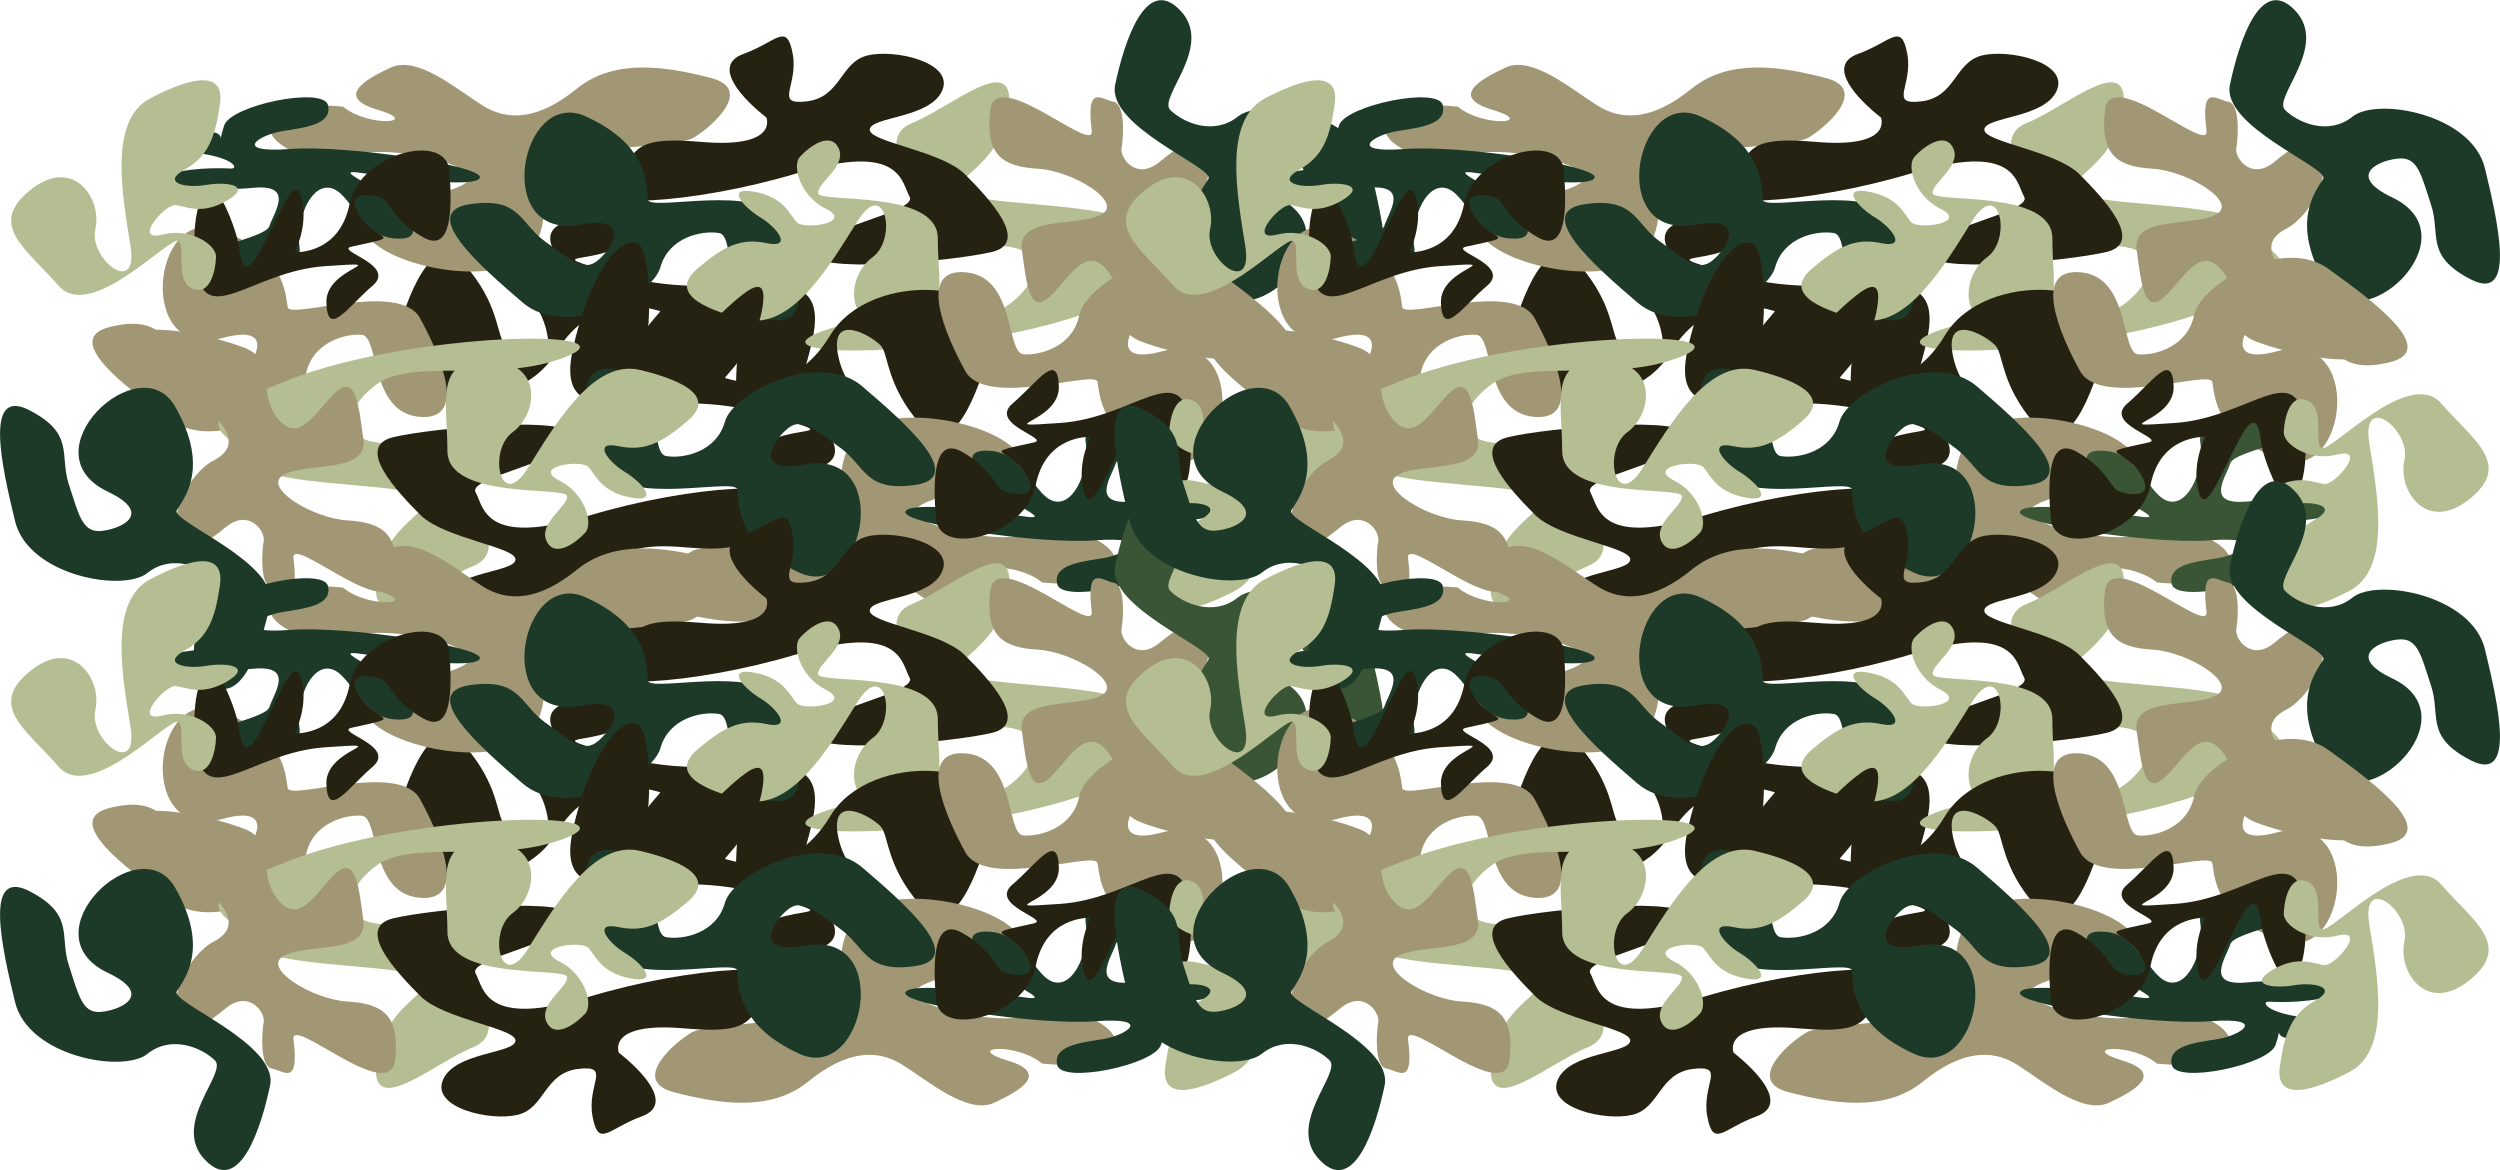 <?xml version="1.0" encoding="utf-8"?>
<!-- Generator: Adobe Illustrator 22.1.0, SVG Export Plug-In . SVG Version: 6.00 Build 0)  -->
<svg version="1.1" id="Layer_1" xmlns="http://www.w3.org/2000/svg" xmlns:xlink="http://www.w3.org/1999/xlink" x="0px" y="0px"
	 viewBox="0 0 1216.4 569.4" style="enable-background:new 0 0 1216.4 569.4;" xml:space="preserve">
<style type="text/css">
	.st0{fill:#262212;}
	.st1{fill:#B5BD92;}
	.st2{fill:#A19775;}
	.st3{fill:#1D3A28;}
	.st4{fill:#395535;}
</style>
<path id="XMLID_38_" class="st0" d="M279.6,141.1c13.7,1.8-27.7-24.5-4.9-33c22.8-8.6,45.7-26.1,37.1,0c-8.6,26.1-62,10.6-8.6,26.1
	s103.1-15.1,91.7,33c-11.4,48.1-30.2,56.7-33.8,46.1c-3.7-10.6-3.2-30.4-2.4-38s10.2-34.6-13.5-13.4s-45.3,47.7-42.4,25.3
	c2.9-22.4,20-35.9,18.3-35.9s-31.1-12.3-51,20.8c-19.9,33-86.8,26.5-79.1-2.1c7.7-28.5,19.6-59.1,35.5-40.8
	c15.9,18.3,15.2,33,18.6,37.5c3.4,4.5,26.2,18.3,20.9-5.3C260.8,137.9,236.8,135.4,279.6,141.1z"/>
<path id="XMLID_19_" class="st1" d="M443.7,99.5c6.1-3.5-19.8-31.5,0-39.6c19.8-8,51.3-36.5,47-6.2c-4.3,30.3-37.1,35.9-19.2,41.4
	c17.9,5.6,76.7,3.7,82.2,16.7c5.6,13,38.3,16.1-21,39c-59.4,22.9-167.6,24.8-134.8,11.2s74.8-0.6,92.7-13.6
	c17.9-13,20.4-33.1-17.3-28C435.7,125.5,397.9,125.5,443.7,99.5z"/>
<path id="XMLID_41_" class="st2" d="M108.5,164.4c-42.7,11.6-34.7-64.4-2-52.7s32.3,31.8,33.5,37.8c1.2,6,54.2-13,64.3,5.2
	c10.1,18.3,23.7,50.4-0.4,48.1c-24.1-2.3-19.3-39.3-27.9-39.9c-8.6-0.7-24.2,4.1-27.1,19c-2.9,14.9-43.2,38.7-65.4,22.6
	c-22.2-16-54.2-39.7-29.7-45.5c24.4-5.8,25.2,7.1,38.1,14.9c12.9,7.8,19.9,13.4,26.2,7.4C124.4,175.3,133.9,157.5,108.5,164.4z"/>
<path id="XMLID_15_" class="st2" d="M166.9,51.9c0,0-33.3-4-35.6,8.6C129,73.2,161.7,82.3,172.6,76c10.9-6.3,57.5,2.9,55.8,10.9
	c-1.7,8-62.1,14.9-48.6,29.3c13.5,14.4,58.9,22.4,75,9.2c16.1-13.2,8-41.4,8-46.6c0-5.2,66.7-7.5,74.1-11.5c7.5-4,31-23.6,9.2-29.3
	c-21.8-5.7-47.1-9.8-65.5,5.2c-18.4,14.9-33.3,16.1-46,8c-12.6-8-31.6-24.2-44.3-18.4c-12.6,5.8-27.6,14.4-6.3,20.7
	S179.5,62.2,166.9,51.9z"/>
<path id="XMLID_14_" class="st3" d="M86.8,73.7c-5.4-0.2-26.1-6.3-19.2-10.8c6.9-4.5,33.3,0.3,37.6,1.8c4.2,1.5,0.6,6.2,3.9-3.7
	s48.4-19.1,50.5-9.8c2.1,9.3-10.8,10.8-22.2,12.6c-11.4,1.8-24.9,10.8,3.6,8.7c28.5-2.1,93.4,8.1,92.5,13.8
	c-0.9,5.7-43.3,0-57.4-2.1c-14.1-2.1,1.8,3.6,12.9,12.6c11.1,9,19,20.7,2.6,19.2c-16.4-1.5-21.2-23-31.1-24.6
	c-9.9-1.6-16.8,16.8-14.7,29.4c2.1,12.6-42.4,19.5-48.4,9.6c-6-9.9,31.5-13.8,33.7-20.4c2.1-6.6,12.6-20.6-8.1-18.6
	c-20.7,2-52.9-1-43.3-5.5c9.6-4.5,27.3-4.2,32.4-3.9C117.2,82.4,113,74.9,86.8,73.7z"/>
<path id="XMLID_17_" class="st2" d="M531.2,63.6c1.6,12.2-46.9-32.1-49.4-10c-2.6,22.1,6.3,27.5,23.2,28.5c17,1,42.4,16.5,30.6,22.4
	s-40.6,0.5-38.4,17c2.2,16.6,3.7,30.9,12.7,23.6c9-7.4,17.7-26.9,28.7-13.7c11,13.3,0.3,28.4,16.5,34.7c16.2,6.3,49.5,12.9,52.8,5.5
	c3.3-7.4-36.9-37.3-39.9-40.6c-3-3.3-11.1-12.9,1.8-19.6c12.9-6.6,24.7-31,14-35.4c-10.7-4.4-8.9-5.9-19.9,3
	c-11.1,8.9-19.1-2.2-18.2-7s2-21.4-3.9-22.5C536,48.5,528.3,40.4,531.2,63.6z"/>
<path id="XMLID_16_" class="st0" d="M372.9,57.2c-11.1-8.7-27.2-25.2-11.1-31c16.1-5.8,21-15.7,23.9,0c2.9,15.7-9.5,25.1,7,23.1
	c16.5-2.1,16.1-19,29.3-22.3s42.2,3.3,36.5,16.9c-5.6,13.6-34.5,12.8-35.3,19c-0.8,6.2,34.6,10.3,46.2,21.8
	c11.5,11.5,32.2,33.4,13.2,37.9c-19,4.5-89,11.1-87.8,0c1.2-11.1,51.9-19.4,47.8-26.8c-4.1-7.4-4.1-26.8-54.8-11.5
	c-50.7,15.3-107.2,18.1-91.5,4.9c15.7-13.2,6.2-23.5,44.5-20.2C379.1,72.4,372.9,57.2,372.9,57.2z"/>
<path id="XMLID_20_" class="st3" d="M282.5,109.3c-43.5,8-29.3-67,2.4-52.7c31.6,14.3,29.6,34.4,30.3,40.5
	c0.7,6.1,55.1-8.5,63.6,10.5c8.5,19.1,19.4,52.2-4.4,47.9c-23.8-4.3-16-40.7-24.5-42.1c-8.5-1.4-24.5,2-28.6,16.7
	c-4.1,14.6-46.3,35-67,17.1c-20.8-17.8-50.7-44-25.9-47.8s24.5,9.2,36.7,18c12.2,8.8,18.7,15,25.5,9.5
	C297.5,121.6,308.4,104.5,282.5,109.3z"/>
<path id="XMLID_42_" class="st3" d="M621.6,96.1c40,19-15.5,71.5-32.8,41.4c-17.3-30.1-3.9-45.2-0.8-50.5c3-5.4-49.7-25.4-45.4-45.8
	c4.3-20.4,14.8-53.7,31.6-36.2c16.8,17.4-10.9,42.4-4.8,48.5c6.1,6.1,21.1,12.7,32.9,3.2c11.9-9.5,58-1.3,64.4,25.3
	c6.4,26.6,15.3,65.4-7,53.9c-22.3-11.5-14.5-21.8-19.2-36.1c-4.7-14.3-6.4-23.1-15.1-22.7S597.9,84.8,621.6,96.1z"/>
<path id="XMLID_21_" class="st0" d="M171.1,120c-8.7,1.9,22.2,8.8,10.2,19c-12,10.2-22,25.9-22.5,8.2c-0.5-17.7,35.3-20.1-0.5-17.7
	c-35.8,2.3-59.3,31.8-62.9,0.1s5.9-41,10.4-35.4c4.6,5.6,8.6,17.7,9.8,22.5c1.2,4.8,1.4,23.2,11.1,5.1c9.7-18.1,17-38.9,20.2-24.7
	c3.2,14.2-4.2,26.2-3.2,25.8c1-0.4,21.6,0.6,26.4-23.8c4.8-24.4,46.9-35.2,48.5-16.1c1.6,19,1.1,40.2-12.6,32.5
	c-13.7-7.6-16.5-16.7-19.6-18.7c-3-2-19.9-5.4-11.5,7.8C183.2,117.9,198.3,114.1,171.1,120z"/>
<path id="XMLID_18_" class="st1" d="M79.2,114.1c13.2-3.4,26,4.8,25.9,10.8c-0.1,6-2.7,19.5-11.5,15.5c-8.8-3.9-3-20.1-6.8-23.1
	c-3.8-3-42.6,39.8-58.3,21.7c-15.7-18-34.8-29.6-13.8-46.5s35.1,4.3,31.7,18.9s21.1,33.5,17.1,8.3c-4-25.1-10.8-61.2,9.7-71.9
	c20.6-10.8,36.2-13.5,33.8,3c-2.4,16.6-5.9,25.4-17.3,31.8c-11.4,6.4,0.8,9.1,10.5,7.4c9.7-1.7,23,0,10.4,7.5
	c-12.6,7.4-20.2,2.8-25.2,2.3C80.5,99.1,63.9,118,79.2,114.1z"/>
<path id="XMLID_35_" class="st1" d="M401.7,101.5c-12.2-6.1-16.5-20.7-12.5-25.2c4-4.5,14.8-12.9,18.9-4.1c4,8.8-10.9,17.1-10,21.9
	c0.9,4.8,58.2-2,58.2,21.9s6.8,45.1-20.2,44.1c-27-1-23.6-26.3-11.5-35c12.1-8.8,6.1-39.1-7.4-17.5c-13.5,21.6-32,53.2-54.6,47.8
	c-22.6-5.4-36.2-13.5-23.5-24.5c12.7-10.9,21.1-15.3,33.9-12.6c12.8,2.7,5.4-7.4-3-12.5c-8.4-5.1-17.3-15.2-2.9-12.5
	c14.4,2.7,17.1,11.1,20.5,14.8C390.9,111.9,415.8,108.5,401.7,101.5z"/>
<path id="XMLID_96_" class="st0" d="M394.4,194.2c-13.7-1.8,27.7,24.5,4.9,33c-22.8,8.6-45.7,26.1-37.1,0c8.6-26.1,62-10.6,8.6-26.1
	c-53.4-15.5-103.1,15.1-91.7-33c11.4-48.1,30.2-56.7,33.8-46.1c3.7,10.6,3.2,30.4,2.4,38c-0.8,7.6-10.2,34.6,13.5,13.4
	c23.6-21.2,45.3-47.7,42.4-25.3c-2.9,22.4-20,35.9-18.3,35.9c1.6,0,31.1,12.3,51-20.8c19.9-33,86.8-26.5,79.1,2.1
	c-7.7,28.5-19.6,59.1-35.5,40.8c-15.9-18.3-15.2-33-18.6-37.5c-3.4-4.5-26.2-18.3-20.9,5.3C413.2,197.5,437.2,199.9,394.4,194.2z"/>
<path id="XMLID_93_" class="st1" d="M230.3,235.8c-6.1,3.5,19.8,31.5,0,39.6c-19.8,8-51.3,36.5-47,6.2c4.3-30.3,37.1-35.9,19.2-41.4
	c-17.9-5.6-76.7-3.7-82.2-16.7c-5.6-13-38.3-16.1,21-39c59.4-22.9,167.6-24.8,134.8-11.2s-74.8,0.6-92.7,13.6
	c-17.9,13-20.4,33.1,17.3,28C238.4,209.9,276.1,209.9,230.3,235.8z"/>
<path id="XMLID_90_" class="st2" d="M565.5,170.9c42.7-11.6,34.7,64.4,2,52.7c-32.7-11.6-32.3-31.8-33.5-37.8
	c-1.2-6-54.2,13-64.3-5.2c-10.1-18.3-23.7-50.4,0.4-48.1c24.1,2.3,19.3,39.3,27.9,39.9s24.2-4.1,27.1-19
	c2.9-14.9,43.2-38.7,65.4-22.6c22.2,16,54.2,39.7,29.7,45.5c-24.4,5.8-25.2-7.1-38.1-14.9c-12.9-7.8-19.9-13.4-26.2-7.4
	C549.6,160,540.1,177.8,565.5,170.9z"/>
<path id="XMLID_87_" class="st2" d="M507.1,283.4c0,0,33.3,4,35.6-8.6c2.3-12.6-30.5-21.8-41.4-15.5c-10.9,6.3-57.5-2.9-55.8-10.9
	c1.7-8,62.1-14.9,48.6-29.3c-13.5-14.4-58.9-22.4-75-9.2c-16.1,13.2-8,41.4-8,46.6c0,5.2-66.7,7.5-74.1,11.5
	c-7.5,4-31,23.6-9.2,29.3c21.8,5.7,47.1,9.8,65.5-5.2c18.4-14.9,33.3-16.1,46-8c12.6,8,31.6,24.2,44.3,18.4
	c12.6-5.8,27.6-14.4,6.3-20.7C468.6,275.4,494.5,273.1,507.1,283.4z"/>
<path id="XMLID_84_" class="st3" d="M587.2,261.7c5.4,0.2,26.1,6.3,19.2,10.8c-6.9,4.5-33.4-0.3-37.6-1.8c-4.2-1.5-0.6-6.1-3.9,3.7
	c-3.3,9.8-48.4,19.1-50.5,9.8c-2.1-9.3,10.8-10.8,22.2-12.6s24.9-10.8-3.6-8.7c-28.5,2.1-93.4-8.1-92.5-13.8
	c0.9-5.7,43.3,0,57.4,2.1c14.1,2.1-1.8-3.6-12.9-12.6c-11.1-9-19-20.7-2.6-19.2c16.4,1.5,21.2,23,31.1,24.6
	c9.9,1.6,16.8-16.8,14.7-29.4c-2.1-12.6,42.4-19.5,48.4-9.6c6,9.9-31.5,13.8-33.7,20.4c-2.1,6.6-12.6,20.6,8.1,18.6
	c20.7-2,52.9,1,43.3,5.5c-9.6,4.5-27.3,4.2-32.4,3.9C556.8,252.9,561,260.4,587.2,261.7z"/>
<path id="XMLID_81_" class="st2" d="M142.8,271.7c-1.6-12.2,46.9,32.1,49.4,10c2.6-22.1-6.3-27.5-23.2-28.5
	c-17-1-42.4-16.5-30.6-22.4c11.8-5.9,40.6-0.5,38.4-17c-2.2-16.6-3.7-30.9-12.7-23.6c-9,7.4-17.7,26.9-28.7,13.7
	s-0.3-28.4-16.5-34.7c-16.2-6.3-49.5-12.9-52.8-5.5c-3.3,7.4,36.9,37.3,39.9,40.6c3,3.3,11.1,12.9-1.8,19.6
	c-12.9,6.6-24.7,31-14,35.4c10.7,4.4,8.9,5.9,19.9-3c11.1-8.9,19.1,2.2,18.2,7c-0.9,4.8-2,21.4,3.9,22.5
	C138,286.8,145.7,295,142.8,271.7z"/>
<path id="XMLID_78_" class="st0" d="M301.1,278.1c11.1,8.7,27.2,25.2,11.1,31c-16.1,5.8-21,15.7-23.9,0c-2.9-15.7,9.5-25.1-7-23.1
	s-16.1,19-29.3,22.3c-13.2,3.3-42.2-3.3-36.5-16.9c5.6-13.6,34.5-12.8,35.3-19c0.8-6.2-34.6-10.3-46.2-21.8
	c-11.5-11.5-32.2-33.4-13.2-37.9c19-4.5,89-11.1,87.8,0c-1.2,11.1-51.9,19.4-47.8,26.8c4.1,7.4,4.1,26.8,54.8,11.5
	c50.7-15.3,107.2-18.1,91.5-4.9c-15.7,13.2-6.2,23.5-44.5,20.2C294.9,262.9,301.1,278.1,301.1,278.1z"/>
<path id="XMLID_75_" class="st3" d="M391.5,226c43.5-8,29.3,67-2.4,52.7c-31.6-14.3-29.6-34.4-30.3-40.5
	c-0.7-6.1-55.1,8.5-63.6-10.5c-8.5-19.1-19.4-52.2,4.4-47.9c23.8,4.3,16,40.7,24.5,42.1c8.5,1.4,24.5-2,28.6-16.7
	c4.1-14.6,46.3-35,67-17.1c20.8,17.8,50.7,44,25.9,47.8c-24.8,3.7-24.5-9.2-36.7-18c-12.2-8.8-18.7-15-25.5-9.5
	C376.5,213.8,365.6,230.8,391.5,226z"/>
<path id="XMLID_72_" class="st3" d="M52.4,239.2c-40-19,15.5-71.5,32.8-41.4c17.3,30.1,3.9,45.2,0.8,50.5
	c-3,5.4,49.7,25.4,45.4,45.8c-4.3,20.4-14.8,53.7-31.6,36.2C83,313,110.7,288.1,104.6,282c-6.1-6.1-21.1-12.7-32.9-3.2
	c-11.9,9.5-58,1.3-64.4-25.3c-6.4-26.6-15.3-65.4,7-53.9c22.3,11.5,14.5,21.8,19.2,36.1c4.7,14.3,6.4,23.1,15.1,22.7
	C57.3,257.9,76.1,250.5,52.4,239.2z"/>
<path id="XMLID_66_" class="st0" d="M502.9,215.3c8.7-1.9-22.2-8.8-10.2-19c12-10.2,22-25.9,22.5-8.2s-35.3,20.1,0.5,17.7
	c35.8-2.3,59.3-31.8,62.9-0.1c3.6,31.7-5.9,41-10.4,35.4c-4.6-5.6-8.6-17.7-9.8-22.5c-1.2-4.8-1.4-23.2-11.1-5.1
	c-9.7,18.1-17,38.9-20.2,24.7c-3.2-14.2,4.2-26.2,3.2-25.8c-1,0.4-21.6-0.6-26.4,23.8c-4.8,24.4-46.9,35.2-48.5,16.1
	c-1.6-19-1.1-40.2,12.6-32.5c13.7,7.6,16.5,16.7,19.6,18.7c3,2,19.9,5.4,11.5-7.8C490.8,217.4,475.7,221.3,502.9,215.3z"/>
<path id="XMLID_57_" class="st1" d="M594.8,221.2c-13.2,3.4-26-4.8-25.9-10.8c0.1-6,2.7-19.5,11.5-15.5c8.8,3.9,3,20.1,6.8,23.1
	c3.8,3,42.6-39.8,58.3-21.7c15.7,18,34.8,29.6,13.8,46.5s-35.1-4.3-31.7-18.9c3.4-14.6-21.1-33.5-17.1-8.3
	c4,25.1,10.8,61.2-9.7,71.9c-20.6,10.8-36.2,13.5-33.8-3c2.4-16.6,5.9-25.4,17.3-31.8c11.4-6.4-0.8-9.1-10.5-7.4
	c-9.7,1.7-23,0-10.4-7.5c12.6-7.4,20.2-2.8,25.2-2.3C593.5,236.2,610.1,217.3,594.8,221.2z"/>
<path id="XMLID_43_" class="st1" d="M272.3,233.9c12.2,6.1,16.5,20.7,12.5,25.2c-4,4.5-14.8,12.9-18.9,4.1c-4-8.8,10.9-17.1,10-21.9
	c-0.9-4.8-58.2,2-58.2-21.9s-6.8-45.1,20.2-44.1c27,1,23.6,26.3,11.5,35c-12.1,8.8-6.1,39.1,7.4,17.5c13.5-21.6,32-53.2,54.6-47.8
	c22.6,5.4,36.2,13.5,23.5,24.5c-12.7,10.9-21.1,15.3-33.9,12.6c-12.8-2.7-5.4,7.4,3,12.5c8.4,5.1,17.3,15.2,2.9,12.5
	c-14.4-2.7-17.1-11.1-20.5-14.8C283.1,223.4,258.2,226.8,272.3,233.9z"/>
<path id="XMLID_168_" class="st0" d="M279.6,375.2c13.7,1.8-27.7-24.5-4.9-33c22.8-8.6,45.7-26.1,37.1,0c-8.6,26.1-62,10.6-8.6,26.1
	c53.4,15.5,103.1-15.1,91.7,33c-11.4,48.1-30.2,56.7-33.8,46.1c-3.7-10.6-3.2-30.4-2.4-38c0.8-7.6,10.2-34.6-13.5-13.4
	c-23.6,21.2-45.3,47.7-42.4,25.3c2.9-22.4,20-35.9,18.3-35.9s-31.1-12.3-51,20.8c-19.9,33-86.8,26.5-79.1-2.1
	c7.7-28.5,19.6-59.1,35.5-40.8c15.9,18.3,15.2,33,18.6,37.5c3.4,4.5,26.2,18.3,20.9-5.3C260.8,371.9,236.8,369.5,279.6,375.2z"/>
<path id="XMLID_165_" class="st1" d="M443.7,333.5c6.1-3.5-19.8-31.5,0-39.6s51.3-36.5,47-6.2c-4.3,30.3-37.1,35.9-19.2,41.4
	c17.9,5.6,76.7,3.7,82.2,16.7s38.3,16.1-21,39c-59.4,22.9-167.6,24.8-134.8,11.2c32.8-13.6,74.8-0.6,92.7-13.6
	c17.9-13,20.4-33.1-17.3-28C435.7,359.5,397.9,359.5,443.7,333.5z"/>
<path id="XMLID_162_" class="st2" d="M108.5,398.4c-42.7,11.6-34.7-64.4-2-52.7s32.3,31.8,33.5,37.8c1.2,6,54.2-13,64.3,5.2
	c10.1,18.3,23.7,50.4-0.4,48.1c-24.1-2.3-19.3-39.3-27.9-39.9c-8.6-0.7-24.2,4.1-27.1,19c-2.9,14.9-43.2,38.7-65.4,22.6
	c-22.2-16-54.2-39.7-29.7-45.5c24.4-5.8,25.2,7.1,38.1,14.9c12.9,7.8,19.9,13.4,26.2,7.4C124.4,409.4,133.9,391.5,108.5,398.4z"/>
<path id="XMLID_159_" class="st2" d="M166.9,285.9c0,0-33.3-4-35.6,8.6c-2.3,12.6,30.5,21.8,41.4,15.5c10.9-6.3,57.5,2.9,55.8,10.9
	c-1.7,8-62.1,14.9-48.6,29.3c13.5,14.4,58.9,22.4,75,9.2c16.1-13.2,8-41.4,8-46.6c0-5.2,66.7-7.5,74.1-11.5c7.5-4,31-23.6,9.2-29.3
	c-21.8-5.7-47.1-9.8-65.5,5.2c-18.4,14.9-33.3,16.1-46,8c-12.6-8-31.6-24.2-44.3-18.4c-12.6,5.8-27.6,14.4-6.3,20.7
	C205.4,294,179.5,296.3,166.9,285.9z"/>
<path id="XMLID_156_" class="st3" d="M86.8,307.7c-5.4-0.2-26.1-6.3-19.2-10.8c6.9-4.5,33.3,0.3,37.6,1.8c4.2,1.5,0.6,6.2,3.9-3.7
	s48.4-19.1,50.5-9.8c2.1,9.3-10.8,10.8-22.2,12.6c-11.4,1.8-24.9,10.8,3.6,8.7c28.5-2.1,93.4,8.1,92.5,13.8
	c-0.9,5.7-43.3,0-57.4-2.1c-14.1-2.1,1.8,3.6,12.9,12.6c11.1,9,19,20.7,2.6,19.2c-16.4-1.5-21.2-23-31.1-24.6s-16.8,16.8-14.7,29.4
	c2.1,12.6-42.4,19.5-48.4,9.6c-6-9.9,31.5-13.8,33.7-20.4c2.1-6.6,12.6-20.6-8.1-18.6c-20.7,2-52.9-1-43.3-5.5
	c9.6-4.5,27.3-4.2,32.4-3.9C117.2,316.4,113,308.9,86.8,307.7z"/>
<path id="XMLID_153_" class="st2" d="M531.2,297.6c1.6,12.2-46.9-32.1-49.4-10c-2.6,22.1,6.3,27.5,23.2,28.5
	c17,1,42.4,16.5,30.6,22.4s-40.6,0.5-38.4,17c2.2,16.6,3.7,30.9,12.7,23.6c9-7.4,17.7-26.9,28.7-13.7c11,13.3,0.3,28.4,16.5,34.7
	c16.2,6.3,49.5,12.9,52.8,5.5c3.3-7.4-36.9-37.3-39.9-40.6c-3-3.3-11.1-12.9,1.8-19.6c12.9-6.6,24.7-31,14-35.4
	c-10.7-4.4-8.9-5.9-19.9,3c-11.1,8.9-19.1-2.2-18.2-7s2-21.4-3.9-22.5C536,282.5,528.3,274.4,531.2,297.6z"/>
<path id="XMLID_150_" class="st0" d="M372.9,291.2c-11.1-8.7-27.2-25.2-11.1-31c16.1-5.8,21-15.7,23.9,0c2.9,15.7-9.5,25.1,7,23.1
	c16.5-2.1,16.1-19,29.3-22.3c13.2-3.3,42.2,3.3,36.5,16.9c-5.6,13.6-34.5,12.8-35.3,19c-0.8,6.2,34.6,10.3,46.2,21.8
	c11.5,11.5,32.2,33.4,13.2,37.9c-19,4.5-89,11.1-87.8,0c1.2-11.1,51.9-19.4,47.8-26.8c-4.1-7.4-4.1-26.8-54.8-11.5
	c-50.7,15.3-107.2,18.1-91.5,4.9c15.7-13.2,6.2-23.5,44.5-20.2C379.1,306.4,372.9,291.2,372.9,291.2z"/>
<path id="XMLID_147_" class="st3" d="M282.5,343.3c-43.5,8-29.3-67,2.4-52.7c31.6,14.3,29.6,34.4,30.3,40.5
	c0.7,6.1,55.1-8.5,63.6,10.5c8.5,19.1,19.4,52.2-4.4,47.9s-16-40.7-24.5-42.1c-8.5-1.4-24.5,2-28.6,16.7c-4.1,14.6-46.3,35-67,17.1
	c-20.8-17.8-50.7-44-25.9-47.8c24.8-3.7,24.5,9.2,36.7,18c12.2,8.8,18.7,15,25.5,9.5C297.5,355.6,308.4,338.6,282.5,343.3z"/>
<path id="XMLID_144_" class="st4" d="M621.6,330.1c40,19-15.5,71.5-32.8,41.4c-17.3-30.1-3.9-45.2-0.8-50.5
	c3-5.4-49.7-25.4-45.4-45.8c4.3-20.4,14.8-53.7,31.6-36.2c16.8,17.4-10.9,42.4-4.8,48.5c6.1,6.1,21.1,12.7,32.9,3.2
	c11.9-9.5,58-1.3,64.4,25.3c6.4,26.6,15.3,65.4-7,53.9c-22.3-11.5-14.5-21.8-19.2-36.1c-4.7-14.3-6.4-23.1-15.1-22.7
	S597.9,318.9,621.6,330.1z"/>
<path id="XMLID_141_" class="st0" d="M171.1,354.1c-8.7,1.9,22.2,8.8,10.2,19c-12,10.2-22,25.9-22.5,8.2
	c-0.5-17.7,35.3-20.1-0.5-17.7c-35.8,2.3-59.3,31.8-62.9,0.1s5.9-41,10.4-35.4c4.6,5.6,8.6,17.7,9.8,22.5c1.2,4.8,1.4,23.2,11.1,5.1
	c9.7-18.1,17-38.9,20.2-24.7c3.2,14.2-4.2,26.2-3.2,25.8c1-0.4,21.6,0.6,26.4-23.8c4.8-24.4,46.9-35.2,48.5-16.1
	c1.6,19,1.1,40.2-12.6,32.5c-13.7-7.6-16.5-16.7-19.6-18.7c-3-2-19.9-5.4-11.5,7.8C183.2,351.9,198.3,348.1,171.1,354.1z"/>
<path id="XMLID_138_" class="st1" d="M79.2,348.1c13.2-3.4,26,4.8,25.9,10.8c-0.1,6-2.7,19.5-11.5,15.5c-8.8-3.9-3-20.1-6.8-23.1
	c-3.8-3-42.6,39.8-58.3,21.7c-15.7-18-34.8-29.6-13.8-46.5c21-17,35.1,4.3,31.7,18.9c-3.4,14.6,21.1,33.5,17.1,8.3
	c-4-25.1-10.8-61.2,9.7-71.9c20.6-10.8,36.2-13.5,33.8,3c-2.4,16.6-5.9,25.4-17.3,31.8c-11.4,6.4,0.8,9.1,10.5,7.4
	c9.7-1.7,23,0,10.4,7.5c-12.6,7.4-20.2,2.8-25.2,2.3C80.5,333.2,63.9,352.1,79.2,348.1z"/>
<path id="XMLID_135_" class="st1" d="M401.7,335.5c-12.2-6.1-16.5-20.7-12.5-25.2c4-4.5,14.8-12.9,18.9-4.1c4,8.8-10.9,17.1-10,21.9
	c0.9,4.8,58.2-2,58.2,21.9c0,23.9,6.8,45.1-20.2,44.1c-27-1-23.6-26.3-11.5-35c12.1-8.8,6.1-39.1-7.4-17.5
	c-13.5,21.6-32,53.2-54.6,47.8c-22.6-5.4-36.2-13.5-23.5-24.5c12.7-10.9,21.1-15.3,33.9-12.6c12.8,2.7,5.4-7.4-3-12.5
	c-8.4-5.1-17.3-15.2-2.9-12.5c14.4,2.7,17.1,11.1,20.5,14.8C390.9,346,415.8,342.6,401.7,335.5z"/>
<path id="XMLID_132_" class="st0" d="M394.4,428.2c-13.7-1.8,27.7,24.5,4.9,33c-22.8,8.6-45.7,26.1-37.1,0
	c8.6-26.1,62-10.6,8.6-26.1c-53.4-15.5-103.1,15.1-91.7-33c11.4-48.1,30.2-56.7,33.8-46.1c3.7,10.6,3.2,30.4,2.4,38
	c-0.8,7.6-10.2,34.6,13.5,13.4c23.6-21.2,45.3-47.7,42.4-25.3c-2.9,22.4-20,35.9-18.3,35.9c1.6,0,31.1,12.3,51-20.8
	c19.9-33,86.8-26.5,79.1,2.1c-7.7,28.5-19.6,59.1-35.5,40.8c-15.9-18.3-15.2-33-18.6-37.5c-3.4-4.5-26.2-18.3-20.9,5.3
	C413.2,431.5,437.2,433.9,394.4,428.2z"/>
<path id="XMLID_129_" class="st1" d="M230.3,469.9c-6.1,3.5,19.8,31.5,0,39.6c-19.8,8-51.3,36.5-47,6.2
	c4.3-30.3,37.1-35.9,19.2-41.4c-17.9-5.6-76.7-3.7-82.2-16.7c-5.6-13-38.3-16.1,21-39c59.4-22.9,167.6-24.8,134.8-11.2
	c-32.8,13.6-74.8,0.6-92.7,13.6c-17.9,13-20.4,33.1,17.3,28C238.4,443.9,276.1,443.9,230.3,469.9z"/>
<path id="XMLID_126_" class="st2" d="M565.5,405c42.7-11.6,34.7,64.4,2,52.7c-32.7-11.6-32.3-31.8-33.5-37.8
	c-1.2-6-54.2,13-64.3-5.2c-10.1-18.3-23.7-50.4,0.4-48.1c24.1,2.3,19.3,39.3,27.9,39.9s24.2-4.1,27.1-19
	c2.9-14.9,43.2-38.7,65.4-22.6c22.2,16,54.2,39.7,29.7,45.5c-24.4,5.8-25.2-7.1-38.1-14.9c-12.9-7.8-19.9-13.4-26.2-7.4
	C549.6,394,540.1,411.9,565.5,405z"/>
<path id="XMLID_123_" class="st2" d="M507.1,517.5c0,0,33.3,4,35.6-8.6c2.3-12.6-30.5-21.8-41.4-15.5c-10.9,6.3-57.5-2.9-55.8-10.9
	c1.7-8,62.1-14.9,48.6-29.3c-13.5-14.4-58.9-22.4-75-9.2c-16.1,13.2-8,41.4-8,46.6s-66.7,7.5-74.1,11.5c-7.5,4-31,23.6-9.2,29.3
	c21.8,5.7,47.1,9.8,65.5-5.2c18.4-14.9,33.3-16.1,46-8c12.6,8,31.6,24.2,44.3,18.4c12.6-5.8,27.6-14.4,6.3-20.7
	C468.6,509.4,494.5,507.1,507.1,517.5z"/>
<path id="XMLID_120_" class="st3" d="M587.2,495.7c5.4,0.2,26.1,6.3,19.2,10.8c-6.9,4.5-33.4-0.3-37.6-1.8c-4.2-1.5-0.6-6.1-3.9,3.7
	c-3.3,9.8-48.4,19.1-50.5,9.8c-2.1-9.3,10.8-10.8,22.2-12.6s24.9-10.8-3.6-8.7c-28.5,2.1-93.4-8.1-92.5-13.8
	c0.9-5.7,43.3,0,57.4,2.1c14.1,2.1-1.8-3.6-12.9-12.6c-11.1-9-19-20.7-2.6-19.2c16.4,1.5,21.2,23,31.1,24.6
	c9.9,1.6,16.8-16.8,14.7-29.4c-2.1-12.6,42.4-19.5,48.4-9.6c6,9.9-31.5,13.8-33.7,20.4c-2.1,6.6-12.6,20.6,8.1,18.6
	c20.7-2,52.9,1,43.3,5.5c-9.6,4.5-27.3,4.2-32.4,3.9C556.8,487,561,494.5,587.2,495.7z"/>
<path id="XMLID_117_" class="st2" d="M142.8,505.8c-1.6-12.2,46.9,32.1,49.4,10c2.6-22.1-6.3-27.5-23.2-28.5
	c-17-1-42.4-16.5-30.6-22.4s40.6-0.5,38.4-17c-2.2-16.6-3.7-30.9-12.7-23.6c-9,7.4-17.7,26.9-28.7,13.7c-11-13.3-0.3-28.4-16.5-34.7
	c-16.2-6.3-49.5-12.9-52.8-5.5c-3.3,7.4,36.9,37.3,39.9,40.6c3,3.3,11.1,12.9-1.8,19.6s-24.7,31-14,35.4c10.7,4.4,8.9,5.9,19.9-3
	c11.1-8.9,19.1,2.2,18.2,7c-0.9,4.8-2,21.4,3.9,22.5C138,520.9,145.7,529,142.8,505.8z"/>
<path id="XMLID_114_" class="st0" d="M301.1,512.2c11.1,8.7,27.2,25.2,11.1,31c-16.1,5.8-21,15.7-23.9,0c-2.9-15.7,9.5-25.1-7-23.1
	s-16.1,19-29.3,22.3c-13.2,3.3-42.2-3.3-36.5-16.9c5.6-13.6,34.5-12.8,35.3-19c0.8-6.2-34.6-10.3-46.2-21.8
	c-11.5-11.5-32.2-33.4-13.2-37.9c19-4.5,89-11.1,87.8,0c-1.2,11.1-51.9,19.4-47.8,26.8c4.1,7.4,4.1,26.8,54.8,11.5
	c50.7-15.3,107.2-18.1,91.5-4.9c-15.7,13.2-6.2,23.5-44.5,20.2C294.9,497,301.1,512.2,301.1,512.2z"/>
<path id="XMLID_111_" class="st3" d="M391.5,460.1c43.5-8,29.3,67-2.4,52.7c-31.6-14.3-29.6-34.4-30.3-40.5
	c-0.7-6.1-55.1,8.5-63.6-10.5c-8.5-19.1-19.4-52.2,4.4-47.9c23.8,4.3,16,40.7,24.5,42.1c8.5,1.4,24.5-2,28.6-16.7
	c4.1-14.6,46.3-35,67-17.1c20.8,17.8,50.7,44,25.9,47.8c-24.8,3.7-24.5-9.2-36.7-18c-12.2-8.8-18.7-15-25.5-9.5
	C376.5,447.8,365.6,464.8,391.5,460.1z"/>
<path id="XMLID_108_" class="st3" d="M52.4,473.3c-40-19,15.5-71.5,32.8-41.4c17.3,30.1,3.9,45.2,0.8,50.5
	c-3,5.4,49.7,25.4,45.4,45.8c-4.3,20.4-14.8,53.7-31.6,36.2C83,547,110.7,522.1,104.6,516s-21.1-12.7-32.9-3.2
	c-11.9,9.5-58,1.3-64.4-25.3c-6.4-26.6-15.3-65.4,7-53.9s14.5,21.8,19.2,36.1c4.7,14.3,6.4,23.1,15.1,22.7
	C57.3,491.9,76.1,484.5,52.4,473.3z"/>
<path id="XMLID_73_" class="st0" d="M502.9,449.3c8.7-1.9-22.2-8.8-10.2-19c12-10.2,22-25.9,22.5-8.2c0.5,17.7-35.3,20.1,0.5,17.7
	c35.8-2.3,59.3-31.8,62.9-0.1c3.6,31.7-5.9,41-10.4,35.4c-4.6-5.6-8.6-17.7-9.8-22.5c-1.2-4.8-1.4-23.2-11.1-5.1
	c-9.7,18.1-17,38.9-20.2,24.7c-3.2-14.2,4.2-26.2,3.2-25.8c-1,0.4-21.6-0.6-26.4,23.8c-4.8,24.4-46.9,35.2-48.5,16.1
	c-1.6-19-1.1-40.2,12.6-32.5c13.7,7.6,16.5,16.7,19.6,18.7c3,2,19.9,5.4,11.5-7.8C490.8,451.5,475.7,455.3,502.9,449.3z"/>
<path id="XMLID_63_" class="st1" d="M594.8,455.3c-13.2,3.4-26-4.8-25.9-10.8c0.1-6,2.7-19.5,11.5-15.5c8.8,3.9,3,20.1,6.8,23.1
	c3.8,3,42.6-39.8,58.3-21.7c15.7,18,34.8,29.6,13.8,46.5c-21,17-35.1-4.3-31.7-18.9c3.4-14.6-21.1-33.5-17.1-8.3
	c4,25.1,10.8,61.2-9.7,71.9c-20.6,10.8-36.2,13.5-33.8-3c2.4-16.6,5.9-25.4,17.3-31.8c11.4-6.4-0.8-9.1-10.5-7.4
	c-9.7,1.7-23,0-10.4-7.5c12.6-7.4,20.2-2.8,25.2-2.3C593.5,470.2,610.1,451.3,594.8,455.3z"/>
<path id="XMLID_44_" class="st1" d="M272.3,467.9c12.2,6.1,16.5,20.7,12.5,25.2c-4,4.5-14.8,12.9-18.9,4.1c-4-8.8,10.9-17.1,10-21.9
	c-0.9-4.8-58.2,2-58.2-21.9c0-23.9-6.8-45.1,20.2-44.1c27,1,23.6,26.3,11.5,35c-12.1,8.8-6.1,39.1,7.4,17.5
	c13.5-21.6,32-53.2,54.6-47.8c22.6,5.4,36.2,13.5,23.5,24.5c-12.7,10.9-21.1,15.3-33.9,12.6c-12.8-2.7-5.4,7.4,3,12.5
	c8.4,5.1,17.3,15.2,2.9,12.5c-14.4-2.7-17.1-11.1-20.5-14.8C283.1,457.4,258.2,460.8,272.3,467.9z"/>
<path id="XMLID_312_" class="st0" d="M821.9,141.1c13.7,1.8-27.7-24.5-4.9-33c22.8-8.6,45.7-26.1,37.1,0c-8.6,26.1-62,10.6-8.6,26.1
	s103.1-15.1,91.7,33c-11.4,48.1-30.2,56.7-33.8,46.1c-3.7-10.6-3.2-30.4-2.4-38c0.8-7.6,10.2-34.6-13.5-13.4
	c-23.6,21.2-45.3,47.7-42.4,25.3c2.9-22.4,20-35.9,18.3-35.9c-1.6,0-31.1-12.3-51,20.8c-19.9,33-86.8,26.5-79.1-2.1
	c7.7-28.5,19.6-59.1,35.5-40.8c15.9,18.3,15.2,33,18.6,37.5c3.4,4.5,26.2,18.3,20.9-5.3C803.2,137.9,779.1,135.4,821.9,141.1z"/>
<path id="XMLID_309_" class="st1" d="M986,99.5c6.1-3.5-19.8-31.5,0-39.6c19.8-8,51.3-36.5,47-6.2s-37.1,35.9-19.2,41.4
	c17.9,5.6,76.7,3.7,82.2,16.7c5.6,13,38.3,16.1-21,39c-59.4,22.9-167.6,24.8-134.8,11.2c32.8-13.6,74.8-0.6,92.7-13.6
	c17.9-13,20.4-33.1-17.3-28C978,125.5,940.3,125.5,986,99.5z"/>
<path id="XMLID_306_" class="st2" d="M650.8,164.4c-42.7,11.6-34.7-64.4-2-52.7c32.7,11.6,32.3,31.8,33.5,37.8
	c1.2,6,54.2-13,64.3,5.2c10.1,18.3,23.7,50.4-0.4,48.1c-24.1-2.3-19.3-39.3-27.9-39.9c-8.6-0.7-24.2,4.1-27.1,19
	c-2.9,14.9-43.2,38.7-65.4,22.6c-22.2-16-54.2-39.7-29.7-45.5c24.4-5.8,25.2,7.1,38.1,14.9c12.9,7.8,19.9,13.4,26.2,7.4
	C666.8,175.3,676.2,157.5,650.8,164.4z"/>
<path id="XMLID_303_" class="st2" d="M709.3,51.9c0,0-33.3-4-35.6,8.6C671.3,73.2,704.1,82.3,715,76c10.9-6.3,57.5,2.9,55.8,10.9
	s-62.1,14.9-48.6,29.3c13.5,14.4,58.9,22.4,75,9.2c16.1-13.2,8-41.4,8-46.6c0-5.2,66.7-7.5,74.1-11.5c7.5-4,31-23.6,9.2-29.3
	c-21.8-5.7-47.1-9.8-65.5,5.2c-18.4,14.9-33.3,16.1-46,8c-12.6-8-31.6-24.2-44.3-18.4c-12.6,5.8-27.6,14.4-6.3,20.7
	C747.8,59.9,721.9,62.2,709.3,51.9z"/>
<path id="XMLID_300_" class="st3" d="M629.2,73.7c-5.4-0.2-26.1-6.3-19.2-10.8c6.9-4.5,33.3,0.3,37.6,1.8c4.2,1.5,0.6,6.2,3.9-3.7
	c3.3-9.8,48.4-19.1,50.5-9.8c2.1,9.3-10.8,10.8-22.2,12.6c-11.4,1.8-24.9,10.8,3.6,8.7c28.5-2.1,93.4,8.1,92.5,13.8
	c-0.9,5.7-43.3,0-57.4-2.1c-14.1-2.1,1.8,3.6,12.9,12.6c11.1,9,19,20.7,2.6,19.2c-16.4-1.5-21.2-23-31.1-24.6
	c-9.9-1.6-16.8,16.8-14.7,29.4c2.1,12.6-42.4,19.5-48.4,9.6c-6-9.9,31.5-13.8,33.7-20.4c2.1-6.6,12.6-20.6-8.1-18.6
	c-20.7,2-52.9-1-43.3-5.5c9.6-4.5,27.3-4.2,32.4-3.9C659.5,82.4,655.3,74.9,629.2,73.7z"/>
<path id="XMLID_297_" class="st2" d="M1073.6,63.6c1.6,12.2-46.9-32.1-49.4-10c-2.6,22.1,6.3,27.5,23.2,28.5s42.4,16.5,30.6,22.4
	c-11.8,5.9-40.6,0.5-38.4,17c2.2,16.6,3.7,30.9,12.7,23.6s17.7-26.9,28.7-13.7s0.3,28.4,16.5,34.7c16.2,6.3,49.5,12.9,52.8,5.5
	c3.3-7.4-36.9-37.3-39.9-40.6c-3-3.3-11.1-12.9,1.8-19.6c12.9-6.6,24.7-31,14-35.4c-10.7-4.4-8.9-5.9-19.9,3
	c-11.1,8.9-19.1-2.2-18.2-7s2-21.4-3.9-22.5C1078.4,48.5,1070.6,40.4,1073.6,63.6z"/>
<path id="XMLID_294_" class="st0" d="M915.2,57.2c-11.1-8.7-27.2-25.2-11.1-31c16.1-5.8,21-15.7,23.9,0c2.9,15.7-9.5,25.1,7,23.1
	c16.5-2.1,16.1-19,29.3-22.3c13.2-3.3,42.2,3.3,36.5,16.9c-5.6,13.6-34.5,12.8-35.3,19c-0.8,6.2,34.6,10.3,46.2,21.8
	c11.5,11.5,32.2,33.4,13.2,37.9c-19,4.5-89,11.1-87.8,0c1.2-11.1,51.9-19.4,47.8-26.8c-4.1-7.4-4.1-26.8-54.8-11.5
	c-50.7,15.3-107.2,18.1-91.5,4.9c15.7-13.2,6.2-23.5,44.5-20.2C921.4,72.4,915.2,57.2,915.2,57.2z"/>
<path id="XMLID_291_" class="st3" d="M824.9,109.3c-43.5,8-29.3-67,2.4-52.7c31.6,14.3,29.6,34.4,30.3,40.5
	c0.7,6.1,55.1-8.5,63.6,10.5c8.5,19.1,19.4,52.2-4.4,47.9c-23.8-4.3-16-40.7-24.5-42.1c-8.5-1.4-24.5,2-28.6,16.7
	c-4.1,14.6-46.3,35-67,17.1c-20.8-17.8-50.7-44-25.9-47.8c24.8-3.7,24.5,9.2,36.7,18c12.2,8.8,18.7,15,25.5,9.5
	C839.9,121.6,850.8,104.5,824.9,109.3z"/>
<path id="XMLID_288_" class="st3" d="M1164,96.1c40,19-15.5,71.5-32.8,41.4c-17.3-30.1-3.9-45.2-0.8-50.5c3-5.4-49.7-25.4-45.4-45.8
	c4.3-20.4,14.8-53.7,31.6-36.2s-10.9,42.4-4.8,48.5c6.1,6.1,21.1,12.7,32.9,3.2c11.9-9.5,58-1.3,64.4,25.3
	c6.4,26.6,15.3,65.4-7,53.9c-22.3-11.5-14.5-21.8-19.2-36.1c-4.7-14.3-6.4-23.1-15.1-22.7C1159,77.4,1140.3,84.8,1164,96.1z"/>
<path id="XMLID_285_" class="st0" d="M713.4,120c-8.7,1.9,22.2,8.8,10.2,19s-22,25.9-22.5,8.2c-0.5-17.7,35.3-20.1-0.5-17.7
	c-35.8,2.3-59.3,31.8-62.9,0.1c-3.6-31.7,5.9-41,10.4-35.4c4.6,5.6,8.6,17.7,9.8,22.5c1.2,4.8,1.4,23.2,11.1,5.1
	c9.7-18.1,17-38.9,20.2-24.7c3.2,14.2-4.2,26.2-3.2,25.8c1-0.4,21.6,0.6,26.4-23.8c4.8-24.4,46.9-35.2,48.5-16.1
	c1.6,19,1.1,40.2-12.6,32.5c-13.7-7.6-16.5-16.7-19.6-18.7c-3-2-19.9-5.4-11.5,7.8C725.5,117.9,740.7,114.1,713.4,120z"/>
<path id="XMLID_282_" class="st1" d="M621.6,114.1c13.2-3.4,26,4.8,25.9,10.8c-0.1,6-2.7,19.5-11.5,15.5c-8.8-3.9-3-20.1-6.8-23.1
	c-3.8-3-42.6,39.8-58.3,21.7c-15.7-18-34.8-29.6-13.8-46.5c21-17,35.1,4.3,31.7,18.9c-3.4,14.6,21.1,33.5,17.1,8.3
	c-4-25.1-10.8-61.2,9.7-71.9c20.6-10.8,36.2-13.5,33.8,3c-2.4,16.6-5.9,25.4-17.3,31.8c-11.4,6.4,0.8,9.1,10.5,7.4
	c9.7-1.7,23,0,10.4,7.5c-12.6,7.4-20.2,2.8-25.2,2.3C622.9,99.1,606.3,118,621.6,114.1z"/>
<path id="XMLID_279_" class="st1" d="M944,101.5c-12.2-6.1-16.5-20.7-12.5-25.2c4-4.5,14.8-12.9,18.9-4.1c4,8.8-10.9,17.1-10,21.9
	c0.9,4.8,58.2-2,58.2,21.9s6.8,45.1-20.2,44.1c-27-1-23.6-26.3-11.5-35c12.1-8.8,6.1-39.1-7.4-17.5c-13.5,21.6-32,53.2-54.6,47.8
	s-36.2-13.5-23.5-24.5c12.7-10.9,21.1-15.3,33.9-12.6c12.8,2.7,5.4-7.4-3-12.5c-8.4-5.1-17.3-15.2-2.9-12.5
	c14.4,2.7,17.1,11.1,20.5,14.8C933.3,111.9,958.2,108.5,944,101.5z"/>
<path id="XMLID_276_" class="st0" d="M936.8,194.2c-13.7-1.8,27.7,24.5,4.9,33c-22.8,8.6-45.7,26.1-37.1,0
	c8.6-26.1,62-10.6,8.6-26.1s-103.1,15.1-91.7-33s30.2-56.7,33.8-46.1c3.7,10.6,3.2,30.4,2.4,38c-0.8,7.6-10.2,34.6,13.5,13.4
	c23.6-21.2,45.3-47.7,42.4-25.3c-2.9,22.4-20,35.9-18.3,35.9c1.6,0,31.1,12.3,51-20.8s86.8-26.5,79.1,2.1
	c-7.7,28.5-19.6,59.1-35.5,40.8c-15.9-18.3-15.2-33-18.6-37.5c-3.4-4.5-26.2-18.3-20.9,5.3C955.5,197.5,979.6,199.9,936.8,194.2z"/>
<path id="XMLID_273_" class="st1" d="M772.7,235.8c-6.1,3.5,19.8,31.5,0,39.6c-19.8,8-51.3,36.5-47,6.2
	c4.3-30.3,37.1-35.9,19.2-41.4c-17.9-5.6-76.7-3.7-82.2-16.7c-5.6-13-38.3-16.1,21-39s167.6-24.8,134.8-11.2
	c-32.8,13.6-74.8,0.6-92.7,13.6c-17.9,13-20.4,33.1,17.3,28C780.7,209.9,818.4,209.9,772.7,235.8z"/>
<path id="XMLID_270_" class="st2" d="M1107.9,170.9c42.7-11.6,34.7,64.4,2,52.7c-32.7-11.6-32.3-31.8-33.5-37.8
	c-1.2-6-54.2,13-64.3-5.2s-23.7-50.4,0.4-48.1c24.1,2.3,19.3,39.3,27.9,39.9c8.6,0.7,24.2-4.1,27.1-19s43.2-38.7,65.4-22.6
	c22.2,16,54.2,39.7,29.7,45.5c-24.4,5.8-25.2-7.1-38.1-14.9c-12.9-7.8-19.9-13.4-26.2-7.4C1091.9,160,1082.5,177.8,1107.9,170.9z"/>
<path id="XMLID_267_" class="st2" d="M1049.5,283.4c0,0,33.3,4,35.6-8.6c2.3-12.6-30.5-21.8-41.4-15.5c-10.9,6.3-57.5-2.9-55.8-10.9
	c1.7-8,62.1-14.9,48.6-29.3c-13.5-14.4-58.9-22.4-75-9.2c-16.1,13.2-8,41.4-8,46.6c0,5.2-66.7,7.5-74.1,11.5
	c-7.5,4-31,23.6-9.2,29.3c21.8,5.7,47.1,9.8,65.5-5.2c18.4-14.9,33.3-16.1,46-8c12.6,8,31.6,24.2,44.3,18.4
	c12.6-5.8,27.6-14.4,6.3-20.7C1011,275.4,1036.8,273.1,1049.5,283.4z"/>
<path id="XMLID_264_" class="st4" d="M1129.5,261.7c5.4,0.2,26.1,6.3,19.2,10.8c-6.9,4.5-33.3-0.3-37.6-1.8
	c-4.2-1.5-0.6-6.1-3.9,3.7c-3.3,9.8-48.4,19.1-50.5,9.8c-2.1-9.3,10.8-10.8,22.2-12.6c11.4-1.8,24.9-10.8-3.6-8.7
	c-28.5,2.1-93.4-8.1-92.5-13.8c0.9-5.7,43.3,0,57.4,2.1c14.1,2.1-1.8-3.6-12.9-12.6c-11.1-9-19-20.7-2.6-19.2
	c16.4,1.5,21.2,23,31.1,24.6c9.9,1.6,16.8-16.8,14.7-29.4c-2.1-12.6,42.4-19.5,48.4-9.6c6,9.9-31.5,13.8-33.7,20.4
	c-2.1,6.6-12.6,20.6,8.1,18.6c20.7-2,52.9,1,43.3,5.5c-9.6,4.5-27.3,4.2-32.4,3.9C1099.2,252.9,1103.4,260.4,1129.5,261.7z"/>
<path id="XMLID_261_" class="st2" d="M685.1,271.7c-1.6-12.2,46.9,32.1,49.4,10c2.6-22.1-6.3-27.5-23.2-28.5
	c-17-1-42.4-16.5-30.6-22.4c11.8-5.9,40.6-0.5,38.4-17c-2.2-16.6-3.7-30.9-12.7-23.6c-9,7.4-17.7,26.9-28.7,13.7
	c-11-13.3-0.3-28.4-16.5-34.7c-16.2-6.3-49.5-12.9-52.8-5.5c-3.3,7.4,36.9,37.3,39.9,40.6c3,3.3,11.1,12.9-1.8,19.6
	c-12.9,6.6-24.7,31-14,35.4c10.7,4.4,8.9,5.9,19.9-3c11.1-8.9,19.1,2.2,18.2,7c-0.9,4.8-2,21.4,3.9,22.5
	C680.4,286.8,688.1,295,685.1,271.7z"/>
<path id="XMLID_258_" class="st0" d="M843.5,278.1c11.1,8.7,27.2,25.2,11.1,31c-16.1,5.8-21,15.7-23.9,0s9.5-25.1-7-23.1
	c-16.5,2.1-16.1,19-29.3,22.3c-13.2,3.3-42.2-3.3-36.5-16.9c5.6-13.6,34.5-12.8,35.3-19c0.8-6.2-34.6-10.3-46.2-21.8
	c-11.5-11.5-32.2-33.4-13.2-37.9c19-4.5,89-11.1,87.8,0c-1.2,11.1-51.9,19.4-47.8,26.8c4.1,7.4,4.1,26.8,54.8,11.5
	c50.7-15.3,107.2-18.1,91.5-4.9c-15.7,13.2-6.2,23.5-44.5,20.2C837.3,262.9,843.5,278.1,843.5,278.1z"/>
<path id="XMLID_255_" class="st3" d="M933.8,226c43.5-8,29.3,67-2.4,52.7c-31.6-14.3-29.6-34.4-30.3-40.5
	c-0.7-6.1-55.1,8.5-63.6-10.5s-19.4-52.2,4.4-47.9c23.8,4.3,16,40.7,24.5,42.1c8.5,1.4,24.5-2,28.6-16.7c4.1-14.6,46.3-35,67-17.1
	c20.8,17.8,50.7,44,25.9,47.8c-24.8,3.7-24.5-9.2-36.7-18c-12.2-8.8-18.7-15-25.5-9.5C918.9,213.8,908,230.8,933.8,226z"/>
<path id="XMLID_252_" class="st3" d="M594.7,239.2c-39.9-19,15.5-71.5,32.8-41.4c17.3,30.1,3.9,45.2,0.8,50.5
	c-3,5.4,49.7,25.4,45.4,45.8c-4.3,20.4-14.8,53.7-31.6,36.2c-16.8-17.4,10.9-42.4,4.8-48.5c-6.1-6.1-21.1-12.7-32.9-3.2
	c-11.9,9.5-58,1.3-64.4-25.3c-6.4-26.6-15.3-65.4,7-53.9c22.3,11.5,14.5,21.8,19.2,36.1c4.7,14.3,6.4,23.1,15.1,22.7
	C599.7,257.9,618.5,250.5,594.7,239.2z"/>
<path id="XMLID_249_" class="st0" d="M1045.3,215.3c8.7-1.9-22.2-8.8-10.2-19c12-10.2,22-25.9,22.5-8.2s-35.3,20.1,0.5,17.7
	c35.8-2.3,59.3-31.8,62.9-0.1c3.6,31.7-5.9,41-10.4,35.4s-8.6-17.7-9.8-22.5c-1.2-4.8-1.4-23.2-11.1-5.1
	c-9.7,18.1-17,38.9-20.2,24.7c-3.2-14.2,4.2-26.2,3.2-25.8c-1,0.4-21.6-0.6-26.4,23.8s-46.9,35.2-48.5,16.1
	c-1.6-19-1.1-40.2,12.6-32.5c13.7,7.6,16.5,16.7,19.6,18.7c3,2,19.9,5.4,11.5-7.8C1033.2,217.4,1018,221.3,1045.3,215.3z"/>
<path id="XMLID_246_" class="st1" d="M1137.1,221.2c-13.2,3.4-26-4.8-25.9-10.8c0.1-6,2.7-19.5,11.5-15.5c8.8,3.9,3,20.1,6.8,23.1
	c3.8,3,42.6-39.8,58.3-21.7c15.7,18,34.8,29.6,13.8,46.5s-35.1-4.3-31.7-18.9c3.4-14.6-21.1-33.5-17.1-8.3s10.8,61.2-9.7,71.9
	c-20.6,10.8-36.2,13.5-33.8-3c2.4-16.6,5.9-25.4,17.3-31.8c11.4-6.4-0.8-9.1-10.5-7.4s-23,0-10.4-7.5c12.6-7.4,20.2-2.8,25.2-2.3
	C1135.9,236.2,1152.4,217.3,1137.1,221.2z"/>
<path id="XMLID_243_" class="st1" d="M814.7,233.9c12.2,6.1,16.5,20.7,12.5,25.2c-4,4.5-14.8,12.9-18.9,4.1
	c-4-8.8,10.9-17.1,10-21.9c-0.9-4.8-58.2,2-58.2-21.9s-6.8-45.1,20.2-44.1c27,1,23.6,26.3,11.5,35c-12.1,8.8-6.1,39.1,7.4,17.5
	c13.5-21.6,32-53.2,54.6-47.8s36.2,13.5,23.5,24.5c-12.7,10.9-21.1,15.3-33.9,12.6c-12.8-2.7-5.4,7.4,3,12.5
	c8.4,5.1,17.3,15.2,2.9,12.5c-14.4-2.7-17.1-11.1-20.5-14.8C825.5,223.4,800.5,226.8,814.7,233.9z"/>
<path id="XMLID_240_" class="st0" d="M821.9,375.2c13.7,1.8-27.7-24.5-4.9-33c22.8-8.6,45.7-26.1,37.1,0c-8.6,26.1-62,10.6-8.6,26.1
	c53.4,15.5,103.1-15.1,91.7,33c-11.4,48.1-30.2,56.7-33.8,46.1c-3.7-10.6-3.2-30.4-2.4-38c0.8-7.6,10.2-34.6-13.5-13.4
	c-23.6,21.2-45.3,47.7-42.4,25.3c2.9-22.4,20-35.9,18.3-35.9c-1.6,0-31.1-12.3-51,20.8c-19.9,33-86.8,26.5-79.1-2.1
	c7.7-28.5,19.6-59.1,35.5-40.8c15.9,18.3,15.2,33,18.6,37.5c3.4,4.5,26.2,18.3,20.9-5.3C803.2,371.9,779.1,369.5,821.9,375.2z"/>
<path id="XMLID_237_" class="st1" d="M986,333.5c6.1-3.5-19.8-31.5,0-39.6s51.3-36.5,47-6.2c-4.3,30.3-37.1,35.9-19.2,41.4
	c17.9,5.6,76.7,3.7,82.2,16.7c5.6,13,38.3,16.1-21,39c-59.4,22.9-167.6,24.8-134.8,11.2c32.8-13.6,74.8-0.6,92.7-13.6
	c17.9-13,20.4-33.1-17.3-28C978,359.5,940.3,359.5,986,333.5z"/>
<path id="XMLID_234_" class="st2" d="M650.8,398.4c-42.7,11.6-34.7-64.4-2-52.7c32.7,11.6,32.3,31.8,33.5,37.8
	c1.2,6,54.2-13,64.3,5.2c10.1,18.3,23.7,50.4-0.4,48.1c-24.1-2.3-19.3-39.3-27.9-39.9c-8.6-0.7-24.2,4.1-27.1,19
	c-2.9,14.9-43.2,38.7-65.4,22.6c-22.2-16-54.2-39.7-29.7-45.5c24.4-5.8,25.2,7.1,38.1,14.9c12.9,7.8,19.9,13.4,26.2,7.4
	C666.8,409.4,676.2,391.5,650.8,398.4z"/>
<path id="XMLID_231_" class="st2" d="M709.3,285.9c0,0-33.3-4-35.6,8.6c-2.3,12.6,30.5,21.8,41.4,15.5c10.9-6.3,57.5,2.9,55.8,10.9
	s-62.1,14.9-48.6,29.3c13.5,14.4,58.9,22.4,75,9.2c16.1-13.2,8-41.4,8-46.6c0-5.2,66.7-7.5,74.1-11.5c7.5-4,31-23.6,9.2-29.3
	c-21.8-5.7-47.1-9.8-65.5,5.2c-18.4,14.9-33.3,16.1-46,8c-12.6-8-31.6-24.2-44.3-18.4c-12.6,5.8-27.6,14.4-6.3,20.7
	C747.8,294,721.9,296.3,709.3,285.9z"/>
<path id="XMLID_228_" class="st3" d="M629.2,307.7c-5.4-0.2-26.1-6.3-19.2-10.8c6.9-4.5,33.3,0.3,37.6,1.8c4.2,1.5,0.6,6.2,3.9-3.7
	c3.3-9.8,48.4-19.1,50.5-9.8c2.1,9.3-10.8,10.8-22.2,12.6s-24.9,10.8,3.6,8.7c28.5-2.1,93.4,8.1,92.5,13.8c-0.9,5.7-43.3,0-57.4-2.1
	c-14.1-2.1,1.8,3.6,12.9,12.6c11.1,9,19,20.7,2.6,19.2c-16.4-1.5-21.2-23-31.1-24.6c-9.9-1.6-16.8,16.8-14.7,29.4
	c2.1,12.6-42.4,19.5-48.4,9.6c-6-9.9,31.5-13.8,33.7-20.4c2.1-6.6,12.6-20.6-8.1-18.6c-20.7,2-52.9-1-43.3-5.5
	c9.6-4.5,27.3-4.2,32.4-3.9C659.5,316.4,655.3,308.9,629.2,307.7z"/>
<path id="XMLID_225_" class="st2" d="M1073.6,297.6c1.6,12.2-46.9-32.1-49.4-10c-2.6,22.1,6.3,27.5,23.2,28.5s42.4,16.5,30.6,22.4
	c-11.8,5.9-40.6,0.5-38.4,17c2.2,16.6,3.7,30.9,12.7,23.6s17.7-26.9,28.7-13.7s0.3,28.4,16.5,34.7c16.2,6.3,49.5,12.9,52.8,5.5
	c3.3-7.4-36.9-37.3-39.9-40.6c-3-3.3-11.1-12.9,1.8-19.6c12.9-6.6,24.7-31,14-35.4c-10.7-4.4-8.9-5.9-19.9,3
	c-11.1,8.9-19.1-2.2-18.2-7s2-21.4-3.9-22.5C1078.4,282.5,1070.6,274.4,1073.6,297.6z"/>
<path id="XMLID_222_" class="st0" d="M915.2,291.2c-11.1-8.7-27.2-25.2-11.1-31c16.1-5.8,21-15.7,23.9,0c2.9,15.7-9.5,25.1,7,23.1
	c16.5-2.1,16.1-19,29.3-22.3c13.2-3.3,42.2,3.3,36.5,16.9c-5.6,13.6-34.5,12.8-35.3,19c-0.8,6.2,34.6,10.3,46.2,21.8
	c11.5,11.5,32.2,33.4,13.2,37.9c-19,4.5-89,11.1-87.8,0c1.2-11.1,51.9-19.4,47.8-26.8c-4.1-7.4-4.1-26.8-54.8-11.5
	c-50.7,15.3-107.2,18.1-91.5,4.9c15.7-13.2,6.2-23.5,44.5-20.2C921.4,306.4,915.2,291.2,915.2,291.2z"/>
<path id="XMLID_219_" class="st3" d="M824.9,343.3c-43.5,8-29.3-67,2.4-52.7c31.6,14.3,29.6,34.4,30.3,40.5
	c0.7,6.1,55.1-8.5,63.6,10.5c8.5,19.1,19.4,52.2-4.4,47.9s-16-40.7-24.5-42.1c-8.5-1.4-24.5,2-28.6,16.7c-4.1,14.6-46.3,35-67,17.1
	c-20.8-17.8-50.7-44-25.9-47.8c24.8-3.7,24.5,9.2,36.7,18c12.2,8.8,18.7,15,25.5,9.5C839.9,355.6,850.8,338.6,824.9,343.3z"/>
<path id="XMLID_216_" class="st3" d="M1164,330.1c40,19-15.5,71.5-32.8,41.4c-17.3-30.1-3.9-45.2-0.8-50.5
	c3-5.4-49.7-25.4-45.4-45.8c4.3-20.4,14.8-53.7,31.6-36.2s-10.9,42.4-4.8,48.5c6.1,6.1,21.1,12.7,32.9,3.2
	c11.9-9.5,58-1.3,64.4,25.3c6.4,26.6,15.3,65.4-7,53.9c-22.3-11.5-14.5-21.8-19.2-36.1c-4.7-14.3-6.4-23.1-15.1-22.7
	C1159,311.4,1140.3,318.9,1164,330.1z"/>
<path id="XMLID_213_" class="st0" d="M713.4,354.1c-8.7,1.9,22.2,8.8,10.2,19s-22,25.9-22.5,8.2c-0.5-17.7,35.3-20.1-0.5-17.7
	c-35.8,2.3-59.3,31.8-62.9,0.1c-3.6-31.7,5.9-41,10.4-35.4c4.6,5.6,8.6,17.7,9.8,22.5c1.2,4.8,1.4,23.2,11.1,5.1
	c9.7-18.1,17-38.9,20.2-24.7c3.2,14.2-4.2,26.2-3.2,25.8c1-0.4,21.6,0.6,26.4-23.8c4.8-24.4,46.9-35.2,48.5-16.1
	c1.6,19,1.1,40.2-12.6,32.5c-13.7-7.6-16.5-16.7-19.6-18.7c-3-2-19.9-5.4-11.5,7.8C725.5,351.9,740.7,348.1,713.4,354.1z"/>
<path id="XMLID_210_" class="st1" d="M621.6,348.1c13.2-3.4,26,4.8,25.9,10.8c-0.1,6-2.7,19.5-11.5,15.5c-8.8-3.9-3-20.1-6.8-23.1
	c-3.8-3-42.6,39.8-58.3,21.7c-15.7-18-34.8-29.6-13.8-46.5c21-17,35.1,4.3,31.7,18.9c-3.4,14.6,21.1,33.5,17.1,8.3
	c-4-25.1-10.8-61.2,9.7-71.9c20.6-10.8,36.2-13.5,33.8,3c-2.4,16.6-5.9,25.4-17.3,31.8c-11.4,6.4,0.8,9.1,10.5,7.4
	c9.7-1.7,23,0,10.4,7.5c-12.6,7.4-20.2,2.8-25.2,2.3C622.9,333.2,606.3,352.1,621.6,348.1z"/>
<path id="XMLID_207_" class="st1" d="M944,335.5c-12.2-6.1-16.5-20.7-12.5-25.2c4-4.5,14.8-12.9,18.9-4.1c4,8.8-10.9,17.1-10,21.9
	c0.9,4.8,58.2-2,58.2,21.9c0,23.9,6.8,45.1-20.2,44.1c-27-1-23.6-26.3-11.5-35c12.1-8.8,6.1-39.1-7.4-17.5
	c-13.5,21.6-32,53.2-54.6,47.8c-22.6-5.4-36.2-13.5-23.5-24.5c12.7-10.9,21.1-15.3,33.9-12.6c12.8,2.7,5.4-7.4-3-12.5
	c-8.4-5.1-17.3-15.2-2.9-12.5c14.4,2.7,17.1,11.1,20.5,14.8C933.3,346,958.2,342.6,944,335.5z"/>
<path id="XMLID_204_" class="st0" d="M936.8,428.2c-13.7-1.8,27.7,24.5,4.9,33c-22.8,8.6-45.7,26.1-37.1,0
	c8.6-26.1,62-10.6,8.6-26.1c-53.4-15.5-103.1,15.1-91.7-33c11.4-48.1,30.2-56.7,33.8-46.1c3.7,10.6,3.2,30.4,2.4,38
	c-0.8,7.6-10.2,34.6,13.5,13.4c23.6-21.2,45.3-47.7,42.4-25.3c-2.9,22.4-20,35.9-18.3,35.9c1.6,0,31.1,12.3,51-20.8
	c19.9-33,86.8-26.5,79.1,2.1c-7.7,28.5-19.6,59.1-35.5,40.8s-15.2-33-18.6-37.5c-3.4-4.5-26.2-18.3-20.9,5.3
	C955.5,431.5,979.6,433.9,936.8,428.2z"/>
<path id="XMLID_201_" class="st1" d="M772.7,469.9c-6.1,3.5,19.8,31.5,0,39.6c-19.8,8-51.3,36.5-47,6.2
	c4.3-30.3,37.1-35.9,19.2-41.4c-17.9-5.6-76.7-3.7-82.2-16.7c-5.6-13-38.3-16.1,21-39s167.6-24.8,134.8-11.2
	c-32.8,13.6-74.8,0.6-92.7,13.6c-17.9,13-20.4,33.1,17.3,28C780.7,443.9,818.4,443.9,772.7,469.9z"/>
<path id="XMLID_198_" class="st2" d="M1107.9,405c42.7-11.6,34.7,64.4,2,52.7c-32.7-11.6-32.3-31.8-33.5-37.8s-54.2,13-64.3-5.2
	c-10.1-18.3-23.7-50.4,0.4-48.1c24.1,2.3,19.3,39.3,27.9,39.9c8.6,0.7,24.2-4.1,27.1-19s43.2-38.7,65.4-22.6
	c22.2,16,54.2,39.7,29.7,45.5c-24.4,5.8-25.2-7.1-38.1-14.9c-12.9-7.8-19.9-13.4-26.2-7.4C1091.9,394,1082.5,411.9,1107.9,405z"/>
<path id="XMLID_195_" class="st2" d="M1049.5,517.5c0,0,33.3,4,35.6-8.6c2.3-12.6-30.5-21.8-41.4-15.5c-10.9,6.3-57.5-2.9-55.8-10.9
	c1.7-8,62.1-14.9,48.6-29.3c-13.5-14.4-58.9-22.4-75-9.2c-16.1,13.2-8,41.4-8,46.6s-66.7,7.5-74.1,11.5c-7.5,4-31,23.6-9.2,29.3
	c21.8,5.7,47.1,9.8,65.5-5.2c18.4-14.9,33.3-16.1,46-8s31.6,24.2,44.3,18.4c12.6-5.8,27.6-14.4,6.3-20.7
	C1011,509.4,1036.8,507.1,1049.5,517.5z"/>
<path id="XMLID_192_" class="st3" d="M1129.5,495.7c5.4,0.2,26.1,6.3,19.2,10.8c-6.9,4.5-33.3-0.3-37.6-1.8
	c-4.2-1.5-0.6-6.1-3.9,3.7c-3.3,9.8-48.4,19.1-50.5,9.8c-2.1-9.3,10.8-10.8,22.2-12.6c11.4-1.8,24.9-10.8-3.6-8.7
	c-28.5,2.1-93.4-8.1-92.5-13.8c0.9-5.7,43.3,0,57.4,2.1c14.1,2.1-1.8-3.6-12.9-12.6c-11.1-9-19-20.7-2.6-19.2
	c16.4,1.5,21.2,23,31.1,24.6c9.9,1.6,16.8-16.8,14.7-29.4s42.4-19.5,48.4-9.6c6,9.9-31.5,13.8-33.7,20.4
	c-2.1,6.6-12.6,20.6,8.1,18.6c20.7-2,52.9,1,43.3,5.5c-9.6,4.5-27.3,4.2-32.4,3.9C1099.2,487,1103.4,494.5,1129.5,495.7z"/>
<path id="XMLID_189_" class="st2" d="M685.1,505.8c-1.6-12.2,46.9,32.1,49.4,10c2.6-22.1-6.3-27.5-23.2-28.5
	c-17-1-42.4-16.5-30.6-22.4c11.8-5.9,40.6-0.5,38.4-17c-2.2-16.6-3.7-30.9-12.7-23.6c-9,7.4-17.7,26.9-28.7,13.7
	c-11-13.3-0.3-28.4-16.5-34.7c-16.2-6.3-49.5-12.9-52.8-5.5c-3.3,7.4,36.9,37.3,39.9,40.6c3,3.3,11.1,12.9-1.8,19.6
	s-24.7,31-14,35.4c10.7,4.4,8.9,5.9,19.9-3c11.1-8.9,19.1,2.2,18.2,7c-0.9,4.8-2,21.4,3.9,22.5C680.4,520.9,688.1,529,685.1,505.8z"
	/>
<path id="XMLID_186_" class="st0" d="M843.5,512.2c11.1,8.7,27.2,25.2,11.1,31c-16.1,5.8-21,15.7-23.9,0c-2.9-15.7,9.5-25.1-7-23.1
	c-16.5,2.1-16.1,19-29.3,22.3c-13.2,3.3-42.2-3.3-36.5-16.9c5.6-13.6,34.5-12.8,35.3-19c0.8-6.2-34.6-10.3-46.2-21.8
	c-11.5-11.5-32.2-33.4-13.2-37.9c19-4.5,89-11.1,87.8,0c-1.2,11.1-51.9,19.4-47.8,26.8c4.1,7.4,4.1,26.8,54.8,11.5
	c50.7-15.3,107.2-18.1,91.5-4.9c-15.7,13.2-6.2,23.5-44.5,20.2C837.3,497,843.5,512.2,843.5,512.2z"/>
<path id="XMLID_183_" class="st3" d="M933.8,460.1c43.5-8,29.3,67-2.4,52.7c-31.6-14.3-29.6-34.4-30.3-40.5
	c-0.7-6.1-55.1,8.5-63.6-10.5s-19.4-52.2,4.4-47.9c23.8,4.3,16,40.7,24.5,42.1c8.5,1.4,24.5-2,28.6-16.7c4.1-14.6,46.3-35,67-17.1
	c20.8,17.8,50.7,44,25.9,47.8c-24.8,3.7-24.5-9.2-36.7-18c-12.2-8.8-18.7-15-25.5-9.5C918.9,447.8,908,464.8,933.8,460.1z"/>
<path id="XMLID_180_" class="st3" d="M594.7,473.3c-39.9-19,15.5-71.5,32.8-41.4c17.3,30.1,3.9,45.2,0.8,50.5
	c-3,5.4,49.7,25.4,45.4,45.8c-4.3,20.4-14.8,53.7-31.6,36.2c-16.8-17.4,10.9-42.4,4.8-48.5c-6.1-6.1-21.1-12.7-32.9-3.2
	c-11.9,9.5-58,1.3-64.4-25.3c-6.4-26.6-15.3-65.4,7-53.9c22.3,11.5,14.5,21.8,19.2,36.1c4.7,14.3,6.4,23.1,15.1,22.7
	C599.7,491.9,618.5,484.5,594.7,473.3z"/>
<path id="XMLID_47_" class="st0" d="M1045.3,449.3c8.7-1.9-22.2-8.8-10.2-19c12-10.2,22-25.9,22.5-8.2c0.5,17.7-35.3,20.1,0.5,17.7
	c35.8-2.3,59.3-31.8,62.9-0.1c3.6,31.7-5.9,41-10.4,35.4c-4.6-5.6-8.6-17.7-9.8-22.5c-1.2-4.8-1.4-23.2-11.1-5.1
	c-9.7,18.1-17,38.9-20.2,24.7c-3.2-14.2,4.2-26.2,3.2-25.8c-1,0.4-21.6-0.6-26.4,23.8s-46.9,35.2-48.5,16.1
	c-1.6-19-1.1-40.2,12.6-32.5c13.7,7.6,16.5,16.7,19.6,18.7c3,2,19.9,5.4,11.5-7.8C1033.2,451.5,1018,455.3,1045.3,449.3z"/>
<path id="XMLID_40_" class="st1" d="M1137.1,455.3c-13.2,3.4-26-4.8-25.9-10.8c0.1-6,2.7-19.5,11.5-15.5c8.8,3.9,3,20.1,6.8,23.1
	c3.8,3,42.6-39.8,58.3-21.7c15.7,18,34.8,29.6,13.8,46.5c-21,17-35.1-4.3-31.7-18.9c3.4-14.6-21.1-33.5-17.1-8.3
	c4,25.1,10.8,61.2-9.7,71.9c-20.6,10.8-36.2,13.5-33.8-3c2.4-16.6,5.9-25.4,17.3-31.8c11.4-6.4-0.8-9.1-10.5-7.4s-23,0-10.4-7.5
	c12.6-7.4,20.2-2.8,25.2-2.3C1135.9,470.2,1152.4,451.3,1137.1,455.3z"/>
<path id="XMLID_36_" class="st1" d="M814.7,467.9c12.2,6.1,16.5,20.7,12.5,25.2c-4,4.5-14.8,12.9-18.9,4.1c-4-8.8,10.9-17.1,10-21.9
	c-0.9-4.8-58.2,2-58.2-21.9c0-23.9-6.8-45.1,20.2-44.1c27,1,23.6,26.3,11.5,35c-12.1,8.8-6.1,39.1,7.4,17.5
	c13.5-21.6,32-53.2,54.6-47.8s36.2,13.5,23.5,24.5c-12.7,10.9-21.1,15.3-33.9,12.6c-12.8-2.7-5.4,7.4,3,12.5
	c8.4,5.1,17.3,15.2,2.9,12.5c-14.4-2.7-17.1-11.1-20.5-14.8C825.5,457.4,800.5,460.8,814.7,467.9z"/>
</svg>
